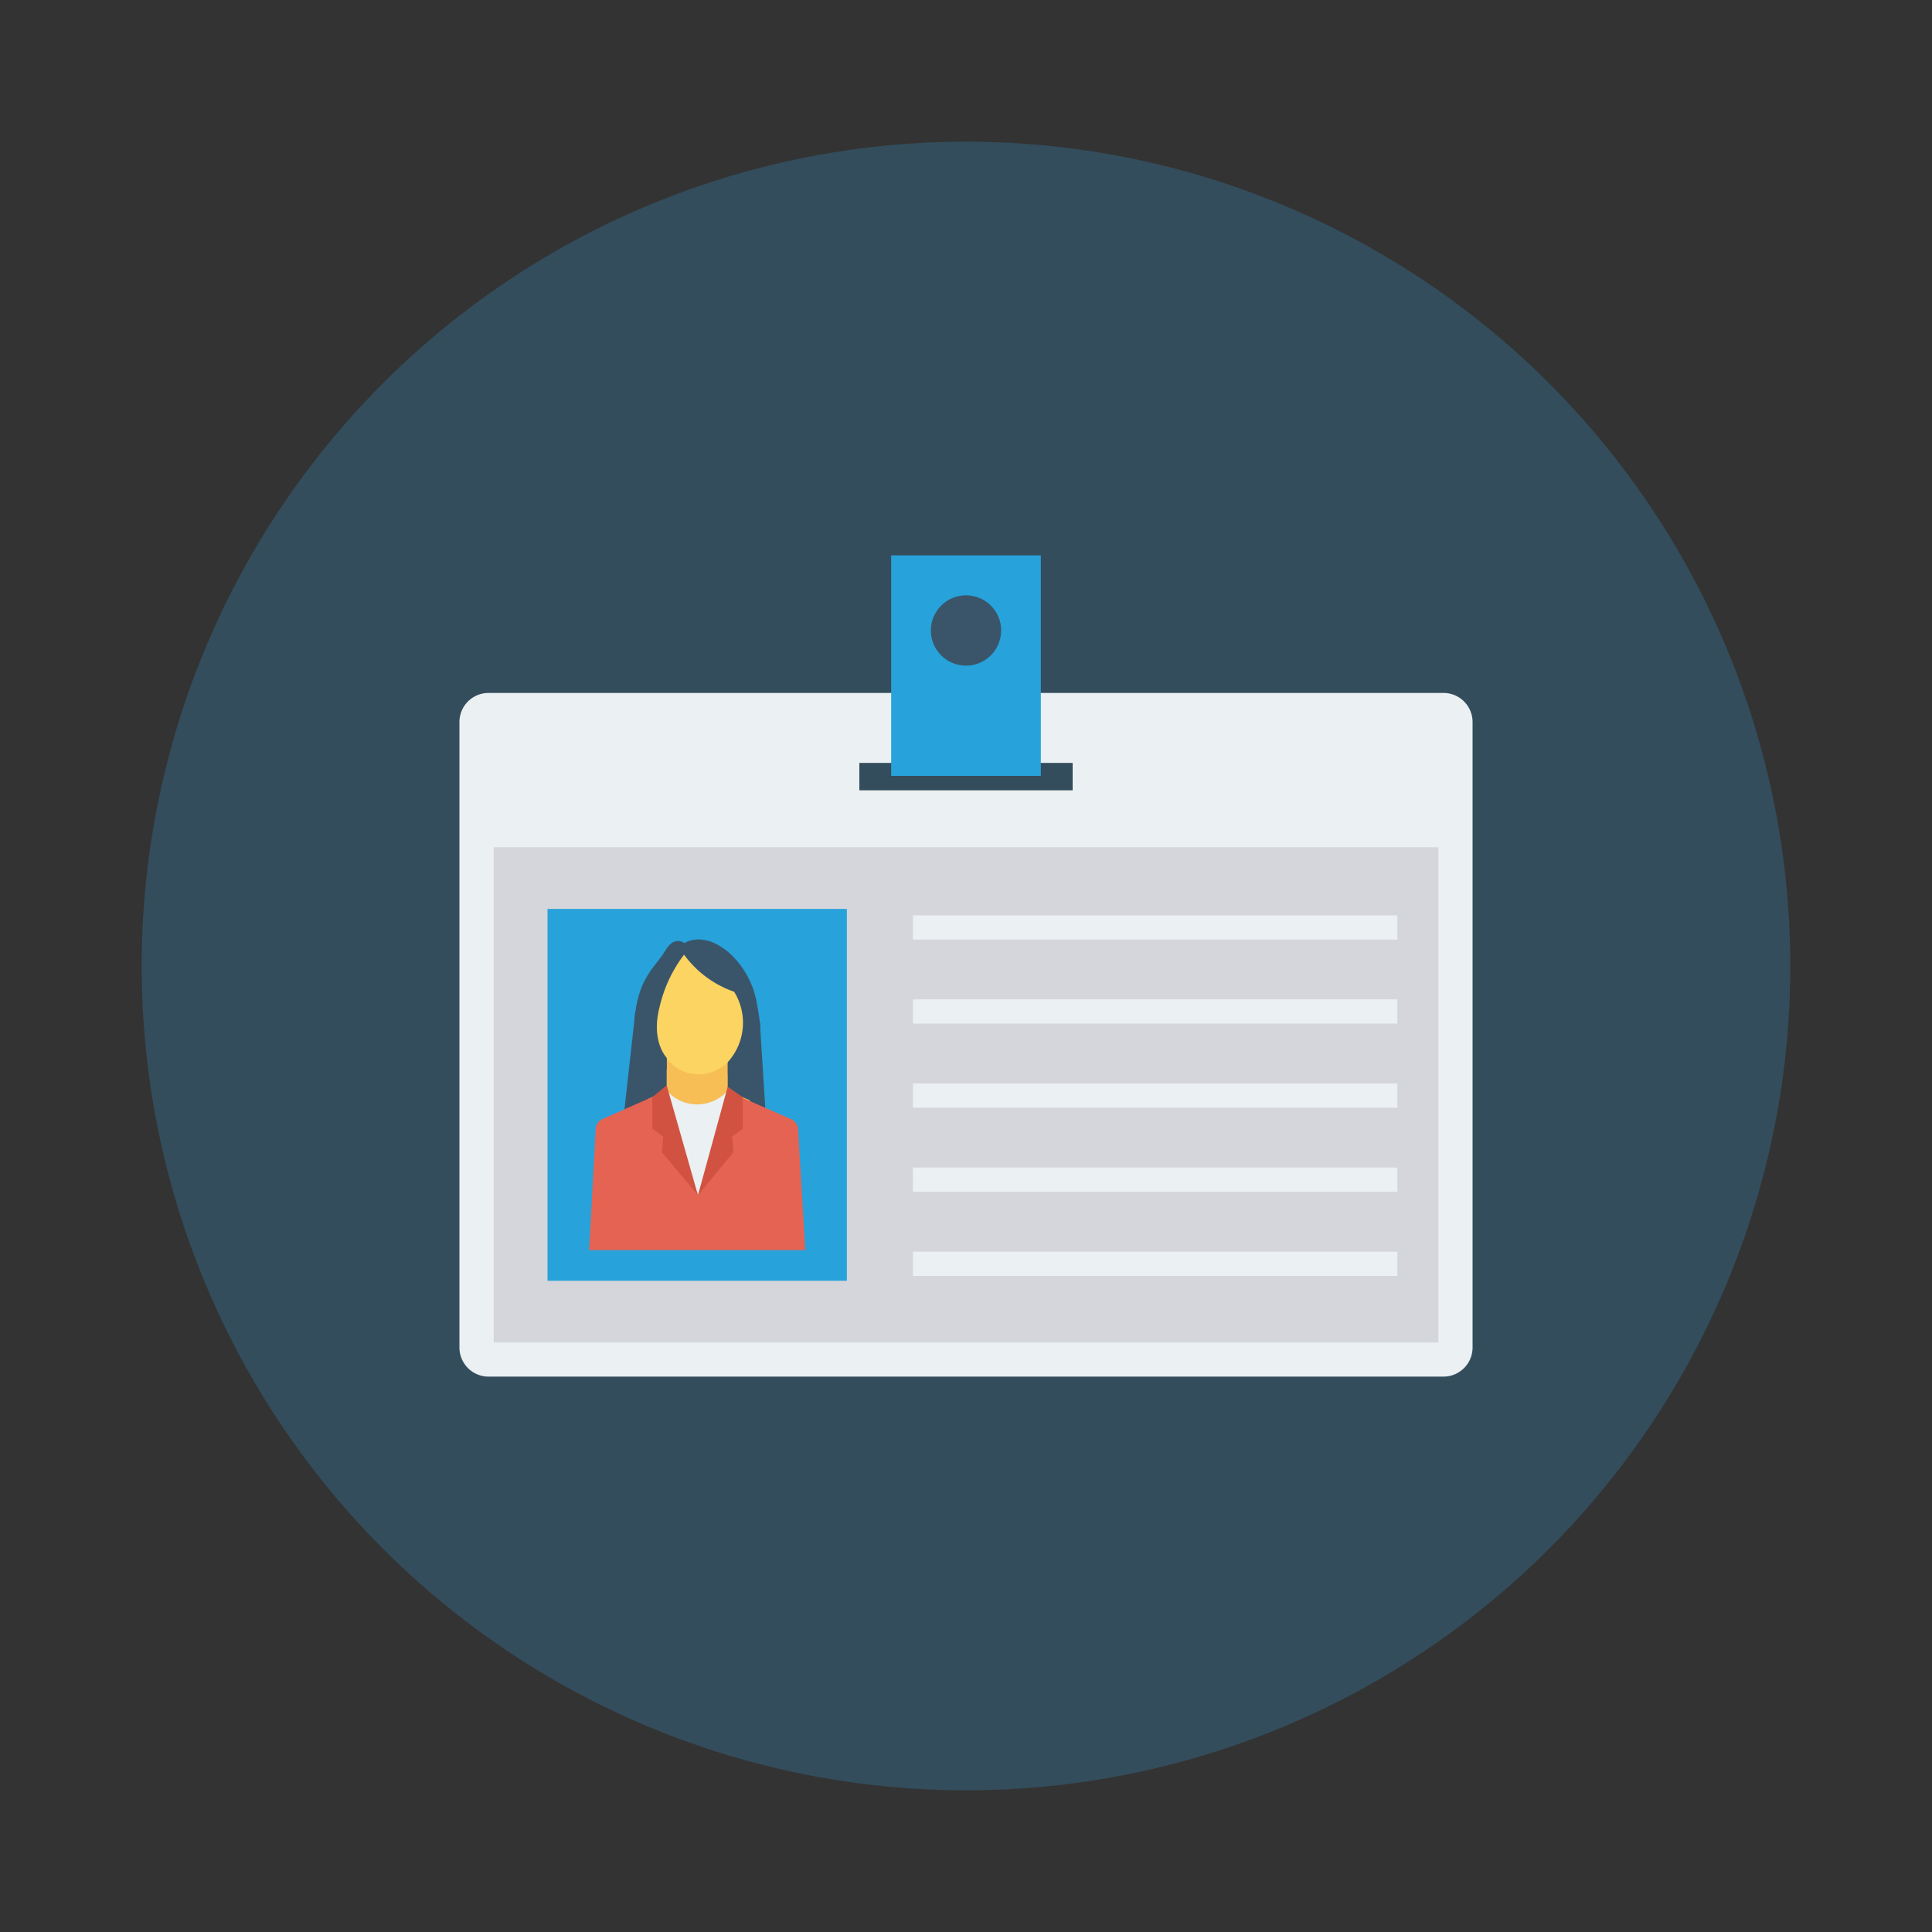 <svg id="Layer_1" height="512" viewBox="0 0 150 150" width="512" xmlns="http://www.w3.org/2000/svg" data-name="Layer 1"><rect x="0" y="0" width="150" height="150" fill="#333333" stroke="none"/><circle cx="75" cy="75" fill="#334d5c" r="64"/><path d="m112.07 53.8h-74.14a2.26 2.26 0 0 0 -2.26 2.25v48.57a2.26 2.26 0 0 0 2.26 2.26h74.14a2.26 2.26 0 0 0 2.26-2.26v-48.57a2.26 2.26 0 0 0 -2.26-2.25zm-28.79 7.56h-16.56v-2.13h16.56z" fill="#ebf0f3"/><path d="m38.33 65.78h73.35v38.45h-73.35z" fill="#d5d6db"/><path d="m42.51 70.57h23.24v28.87h-23.24z" fill="#27a2db"/><path d="m59 79.41.47 7.46-11.04-.27.9-8.07z" fill="#3a556a"/><path d="m56.5 84.68v-2.94l-2.37 1.17-2.37-1.17v2.94l-1.42.63v7.49h7.88v-7.37z" fill="#f7be56"/><path d="m57.26 85-.33-.14-.43-.19a3.14 3.14 0 0 1 -4.68.06l-.06-.06-.28.12-.48.21v7.8h6.22z" fill="#ebf0f3"/><path d="m62.52 97.06h-16.78l.51-9.45a.88.88 0 0 1 .53-.73l4.7-2.08-.13.15 2.83 7.84 2.7-8v.11l4.56 2a.89.89 0 0 1 .52.73z" fill="#e56353"/><path d="m56.5 84.37-2.31 8.43 2.75-3.34-.1-1.22.83-.61v-2.44z" fill="#d15241"/><path d="m51.76 84.26 2.43 8.54-2.8-3.34.1-1.22-.84-.61v-2.44z" fill="#d15241"/><path d="m57.62 81.1s-1.16 2.26-3.31 2.31-3.24-1.92-3.58-3.51a7 7 0 0 1 .46-3.68c.07-.07 1-1.83 1-1.9a10.09 10.09 0 0 1 1.18-.67c.09 0 1.73 1 2.36 1.32a7.08 7.08 0 0 1 2 2c.07.34.53 1.78.53 1.91s-.64 2.22-.64 2.22z" fill="#fcd462"/><path d="m58.73 77.73c-.56-3-3.44-5.68-5.6-4.51 0 0-.76-.62-1.46.56s-1.84 1.91-2.28 4.4.16 4 2.37 4.88v-.93c-.19-.21-1.19-1.49-.55-3.95a10.68 10.68 0 0 1 1.9-4.06 8.1 8.1 0 0 0 3.89 2.88 4.56 4.56 0 0 1 -.49 5.46v1c.16-.13 2-1.59 2.23-2.24s.55-.53-.01-3.49z" fill="#3a556a"/><path d="m69.19 43.12h11.62v17.12h-11.62z" fill="#27a2db"/><g fill="#ebf0f3"><path d="m70.88 71.07h37.61v1.88h-37.61z"/><path d="m70.88 77.59h37.61v1.88h-37.61z"/><path d="m70.88 84.12h37.61v1.88h-37.61z"/><path d="m70.88 90.65h37.61v1.88h-37.61z"/><path d="m70.88 97.18h37.61v1.88h-37.61z"/></g><circle cx="75" cy="48.95" fill="#3a556a" r="2.73"/></svg>